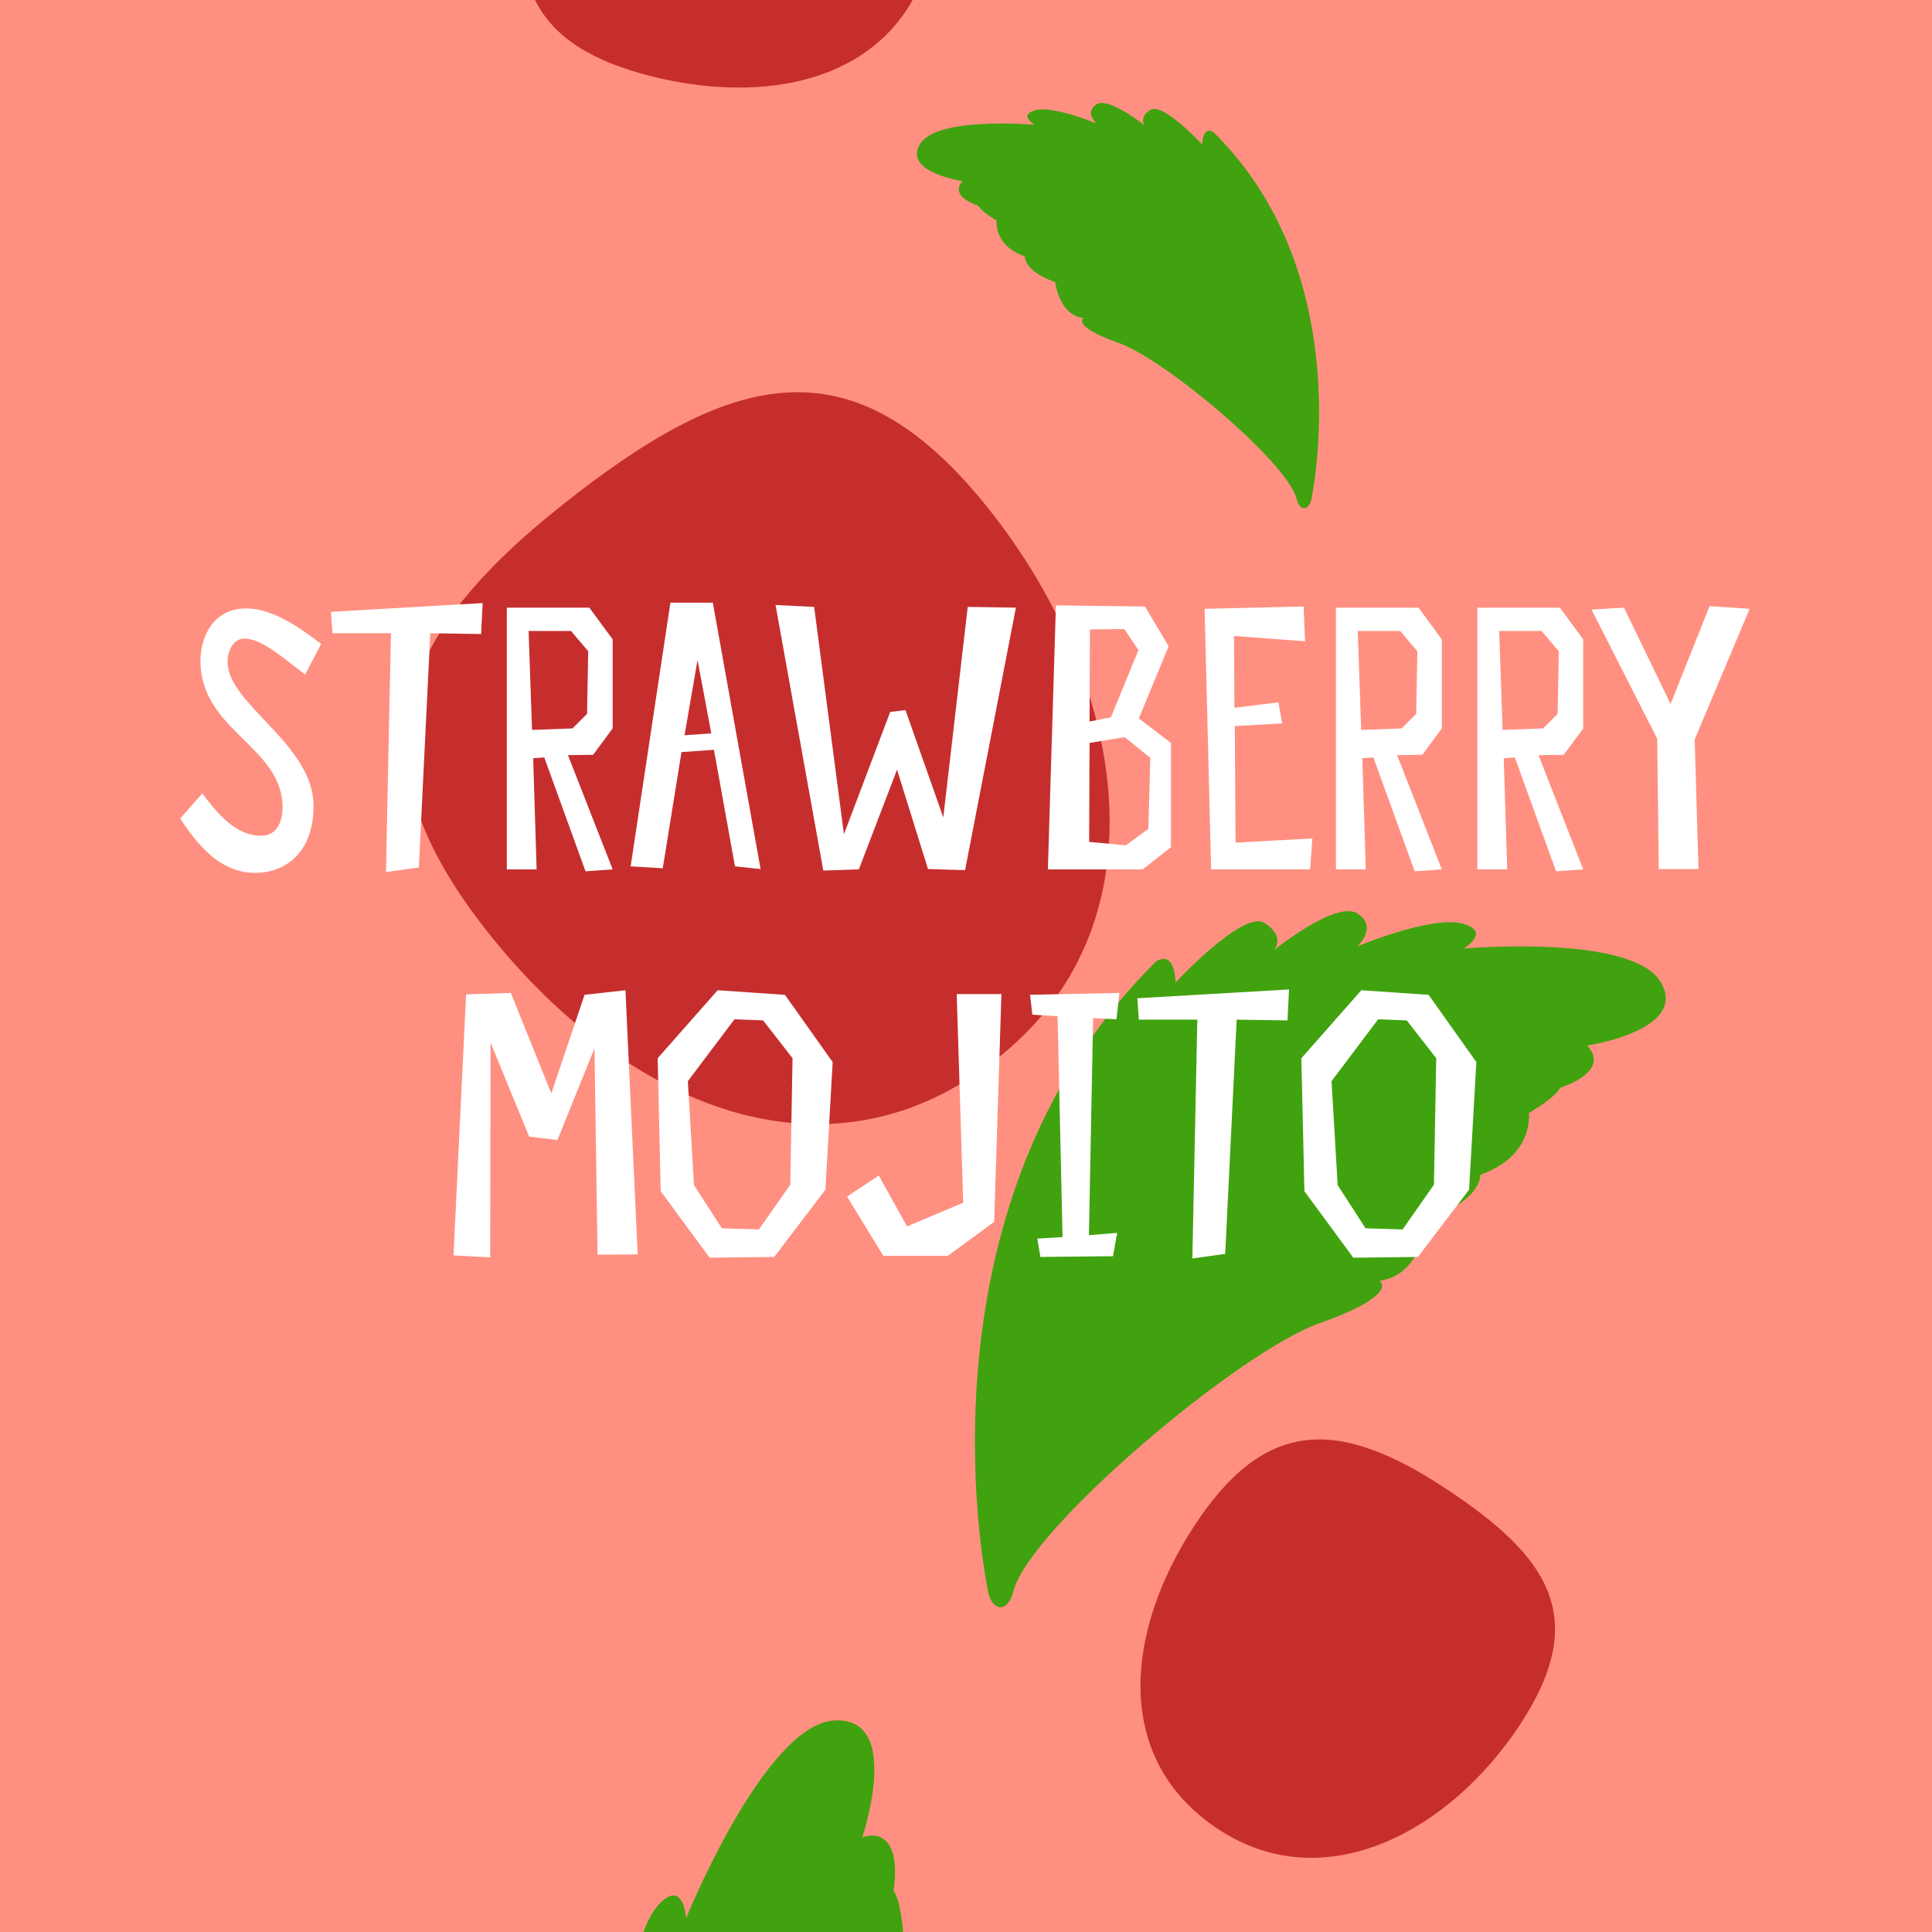 <svg width="180" height="180" viewBox="0 0 180 180" fill="none" xmlns="http://www.w3.org/2000/svg">
<rect x="0" y="0" width="180" height="180" fill="#333333" stroke="none"/>
<g clip-path="url(#clip0_874_2829)">
<rect width="180" height="180" fill="#FF9081"/>
<path d="M92.077 47.364C104.787 63.289 108.966 85.806 93.041 98.516C77.115 111.225 58.326 102.989 45.617 87.064C32.907 71.138 36.204 59.961 52.13 47.252C68.055 34.542 79.368 31.438 92.077 47.364Z" fill="#C62E2E"/>
<path d="M141.665 160.607C135.186 170.535 123.508 176.953 113.58 170.473C103.652 163.994 104.774 152.11 111.253 142.182C117.733 132.255 124.51 132.037 134.437 138.516C144.365 144.996 148.145 150.679 141.665 160.607Z" fill="#C62E2E"/>
<path d="M68.196 -27.647C79.701 -24.788 89.599 -15.866 86.739 -4.361C83.88 7.145 72.287 9.988 60.782 7.129C49.277 4.27 46.845 -2.059 49.705 -13.565C52.564 -25.07 56.691 -30.506 68.196 -27.647Z" fill="#C62E2E"/>
<path d="M92.084 148.408C92.084 148.408 84.253 112.732 107.724 89.563C109.527 88.487 109.519 91.548 109.519 91.548C109.519 91.548 115.84 84.722 117.817 85.987C119.795 87.253 118.711 88.511 118.711 88.511C118.711 88.511 124.486 83.844 126.464 85.109C128.441 86.375 126.456 88.171 126.456 88.171C126.456 88.171 133.306 85.307 136.185 86.035C139.065 86.763 136.359 88.377 136.359 88.377C136.359 88.377 152.03 86.977 154.719 91.486C157.409 95.995 147.861 97.41 147.861 97.41C147.861 97.41 150.377 99.578 145.33 101.366C145.33 101.366 145.148 102.086 142.442 103.699C142.442 103.699 142.972 107.662 137.925 109.45C137.925 109.45 138.099 111.792 133.052 113.579C133.052 113.579 132.499 118.8 128.535 119.33C128.535 119.33 130.513 120.596 122.943 123.277C115.372 125.959 95.881 142.475 94.425 148.234C93.879 150.394 92.439 150.03 92.084 148.408Z" fill="#41A20F"/>
<path d="M122.167 46.572C122.167 46.572 126.725 25.802 113.061 12.313C112.011 11.687 112.016 13.469 112.016 13.469C112.016 13.469 108.336 9.495 107.185 10.232C106.034 10.969 106.665 11.701 106.665 11.701C106.665 11.701 103.303 8.984 102.151 9.721C101 10.458 102.156 11.503 102.156 11.503C102.156 11.503 98.168 9.836 96.492 10.26C94.815 10.684 96.39 11.623 96.39 11.623C96.39 11.623 87.267 10.808 85.701 13.433C84.136 16.058 89.694 16.882 89.694 16.882C89.694 16.882 88.23 18.144 91.168 19.185C91.168 19.185 91.274 19.604 92.849 20.543C92.849 20.543 92.54 22.851 95.479 23.891C95.479 23.891 95.377 25.255 98.316 26.295C98.316 26.295 98.638 29.335 100.945 29.643C100.945 29.643 99.794 30.38 104.201 31.941C108.609 33.502 119.956 43.118 120.803 46.471C121.121 47.728 121.959 47.516 122.167 46.572Z" fill="#41A20F"/>
<path d="M104.883 261.219C104.883 261.219 61.275 249.69 49.068 210.835C48.904 208.246 52.262 209.982 52.262 209.982C52.262 209.982 48.33 199.188 50.836 197.729C53.342 196.271 54.112 198.171 54.112 198.171C54.112 198.171 52.244 189.195 54.75 187.737C57.257 186.278 58.109 189.473 58.109 189.473C58.109 189.473 58.829 180.332 61.253 177.58C63.677 174.827 63.923 178.71 63.923 178.71C63.923 178.71 71.228 160.706 77.698 160.296C84.169 159.886 80.336 171.173 80.336 171.173C80.336 171.173 84.137 169.633 83.253 176.185C83.253 176.185 83.941 176.791 84.187 180.674C84.187 180.674 88.839 182.328 87.955 188.881C87.955 188.881 90.625 190.011 89.741 196.563C89.741 196.563 95.164 200.117 93.51 204.77C93.51 204.77 96.016 203.312 94.69 213.141C93.364 222.969 100.509 253.7 106.013 258.548C108.077 260.367 106.865 261.743 104.883 261.219Z" fill="#41A20F"/>
<path d="M29.924 59.996C28.109 58.608 25.474 56.685 22.947 56.685C19.885 56.685 18.675 59.32 18.675 61.562C18.675 68.077 26.329 69.537 26.329 75.233C26.329 76.479 25.83 77.867 24.335 77.867C22.235 77.867 20.561 76.265 18.853 73.916L16.788 76.265C18.888 79.469 20.953 81.32 23.801 81.32C26.649 81.32 29.212 79.362 29.212 75.09C29.212 69.323 21.202 65.621 21.202 61.669C21.202 60.637 21.736 59.498 22.769 59.498C24.442 59.498 26.613 61.491 28.429 62.844L29.924 59.996ZM44.967 56.187L30.834 57.006L30.976 58.999H36.423L35.96 81.249L39.022 80.822L40.09 58.999L44.825 59.07L44.967 56.187ZM50.708 70.569L54.552 81.178L57.08 81L52.915 70.356L55.264 70.32L57.08 67.864V59.569L54.908 56.614H47.219V81H49.996L49.675 70.64L50.708 70.569ZM49.248 58.786H53.2L54.802 60.672L54.695 66.511L53.342 67.864L49.568 68.006L49.248 58.786ZM62.46 56.151L58.757 80.715L61.748 80.893L63.492 70.071L66.518 69.857L68.476 80.715L70.861 80.964L66.411 56.151H62.46ZM63.777 68.504L64.987 61.491L66.269 68.326L63.777 68.504ZM83.576 71.708L86.46 80.964L89.913 81.071L94.648 56.614L90.162 56.543L87.884 76.158L84.36 66.155L82.936 66.333L78.628 77.725L75.851 56.543L72.256 56.365L76.706 81.107L80.016 81L83.576 71.708ZM98.377 56.4L97.629 81H106.458L109.092 78.935V69.216L106.102 66.938L108.879 60.21L106.671 56.507L98.377 56.4ZM107.17 70.605L106.992 77.226L104.891 78.757L101.474 78.437L101.509 69.216L104.785 68.682L107.17 70.605ZM103.503 66.831L101.509 67.223L101.545 58.643L104.749 58.608L106.066 60.566L103.503 66.831ZM121.451 56.507L112.231 56.721L112.836 81H122.056L122.27 78.116L115.114 78.508L115.043 67.65L119.457 67.401L119.101 65.443L115.007 65.941L114.972 59.248L121.593 59.747L121.451 56.507ZM127.957 70.569L131.802 81.178L134.329 81L130.164 70.356L132.514 70.32L134.329 67.864V59.569L132.158 56.614H124.468V81H127.245L126.924 70.64L127.957 70.569ZM126.497 58.786H130.449L132.051 60.672L131.944 66.511L130.591 67.864L126.818 68.006L126.497 58.786ZM141.133 70.569L144.978 81.178L147.505 81L143.34 70.356L145.69 70.32L147.505 67.864V59.569L145.334 56.614H137.644V81H140.421L140.101 70.64L141.133 70.569ZM139.673 58.786H143.625L145.227 60.672L145.12 66.511L143.767 67.864L139.994 68.006L139.673 58.786ZM159.276 56.472L155.645 65.585L151.302 56.614L148.276 56.792L154.399 68.825L154.541 80.964H158.244L157.888 68.896L163.014 56.721L159.276 56.472ZM58.271 92.258L54.462 92.685L51.365 101.87L47.591 92.507L43.426 92.65L42.251 116.964L45.669 117.142L45.704 97.135L49.3 105.893L51.934 106.213L55.388 97.669L55.672 116.893C55.672 116.893 58.841 116.893 59.41 116.858L58.271 92.258ZM77.578 98.951L73.128 92.685L66.862 92.258L61.273 98.595L61.558 110.984L66.115 117.178L72.131 117.107L76.901 110.841L77.578 98.951ZM73.626 110.378L70.707 114.544L67.254 114.437L64.655 110.414L64.085 100.731L68.429 94.964L71.099 95.07L73.84 98.595L73.626 110.378ZM89.74 112.052L84.507 114.259L81.872 109.524L78.917 111.482L82.299 117H88.316L92.623 113.832L93.3 92.614H89.135L89.74 112.052ZM104.016 94.964L104.3 92.507L95.97 92.685L96.184 94.536L98.533 94.679L98.996 115.256L96.646 115.398L96.931 117.107L103.695 117.036L104.087 114.864L101.452 115.078L101.844 94.857L104.016 94.964ZM120.096 92.187L105.962 93.006L106.105 94.999H111.552L111.089 117.249L114.15 116.822L115.218 94.999L119.953 95.07L120.096 92.187ZM137.549 98.951L133.099 92.685L126.833 92.258L121.244 98.595L121.529 110.984L126.085 117.178L132.102 117.107L136.872 110.841L137.549 98.951ZM133.597 110.378L130.678 114.544L127.225 114.437L124.626 110.414L124.056 100.731L128.399 94.964L131.069 95.07L133.811 98.595L133.597 110.378Z" fill="white"/>
</g>
<defs>
<clipPath id="clip0_874_2829">
<rect width="180" height="180" fill="white"/>
</clipPath>
</defs>
</svg>
